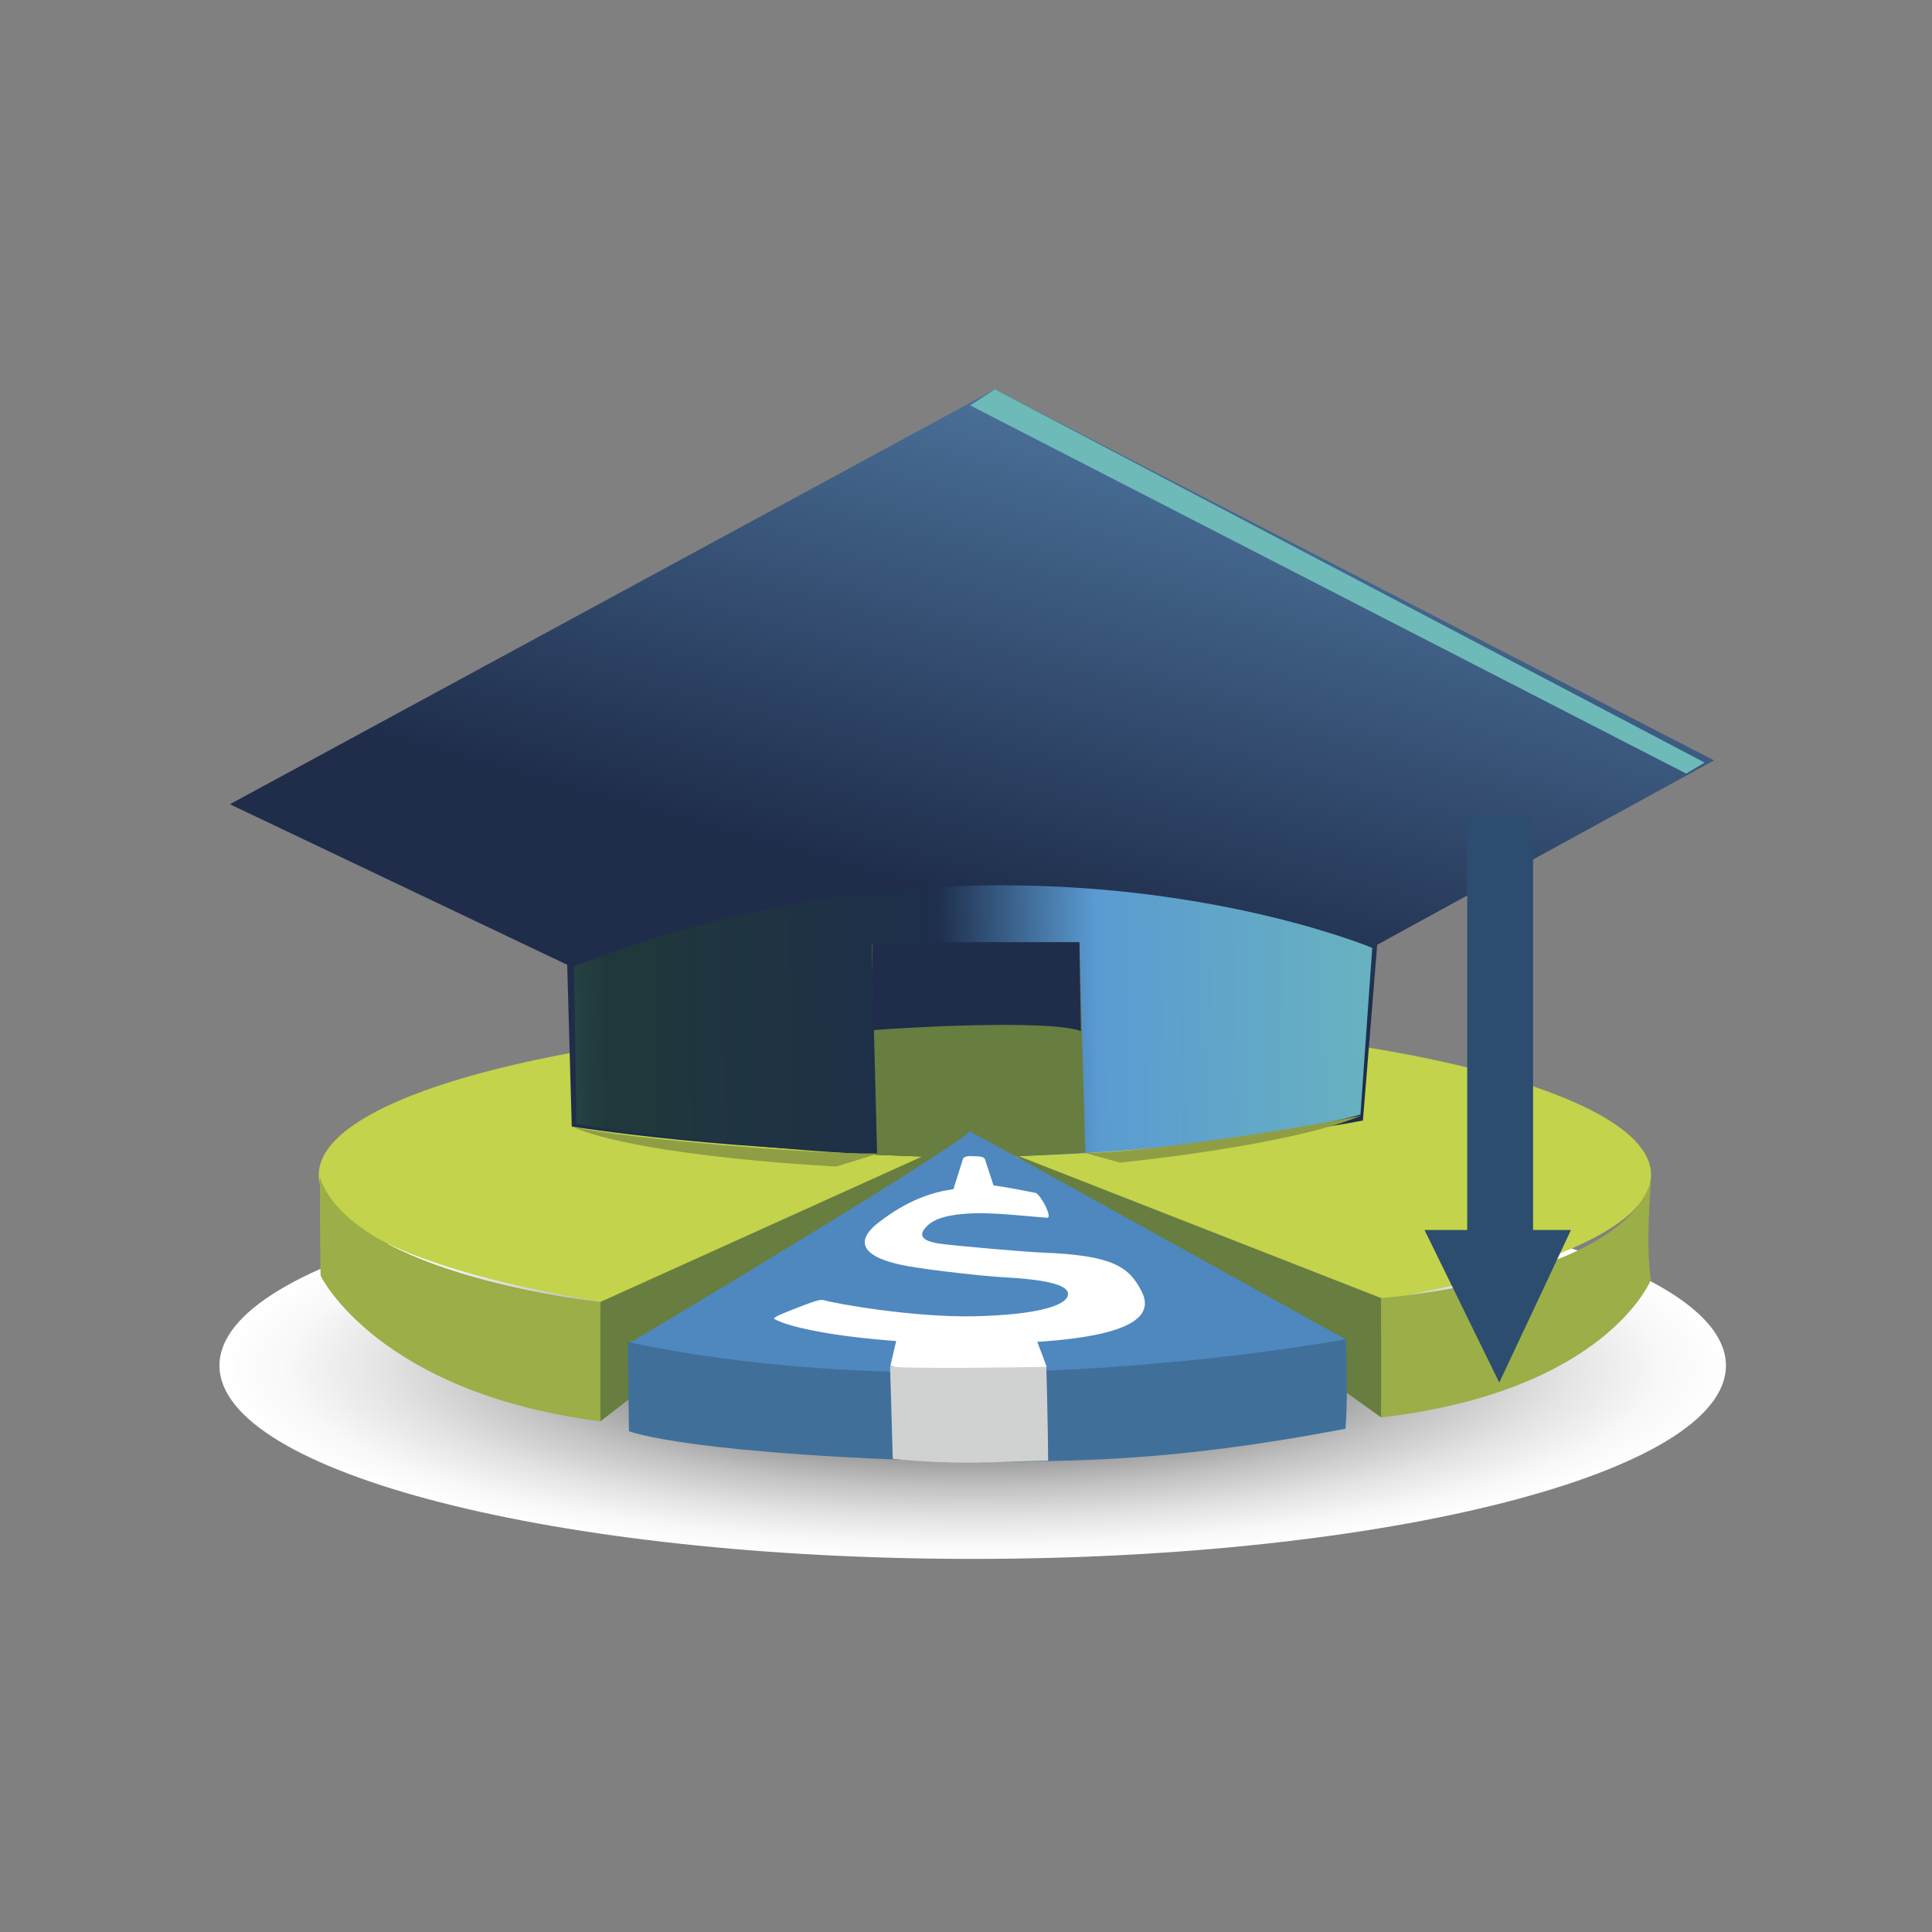 <svg xmlns="http://www.w3.org/2000/svg" xmlns:xlink="http://www.w3.org/1999/xlink" width="100" height="100" viewBox="0 0 100 100"><rect x="0" y="0" width="100" height="100" fill="#808080" stroke="none"/><defs><path id="a" d="M11.359 70.68c0 5.531 17.455 10.008 38.987 10.008 21.531 0 38.987-4.477 38.987-10.008 0-5.521-17.456-9.997-38.987-9.997-21.532 0-38.987 4.475-38.987 9.997"/></defs><clipPath id="b"><use xlink:href="#a" overflow="visible"/></clipPath><radialGradient id="c" cx="-438.729" cy="321.032" r="5.028" gradientTransform="matrix(7.754 0 0 -1.989 3452.387 709.314)" gradientUnits="userSpaceOnUse"><stop offset="0" stop-color="#030403"/><stop offset=".039" stop-color="#111211"/><stop offset=".248" stop-color="#585958"/><stop offset=".444" stop-color="#949494"/><stop offset=".623" stop-color="#c2c2c2"/><stop offset=".781" stop-color="#e3e3e3"/><stop offset=".912" stop-color="#f8f8f8"/><stop offset="1" stop-color="#fff"/></radialGradient><path clip-path="url(#b)" fill="url(#c)" d="M11.359 60.683h77.975v20.005H11.359z"/><path fill="#C3D34B" d="M85.458 60.806c0 4.447-15.437 8.049-34.476 8.049-19.051 0-34.483-3.602-34.483-8.049 0-4.444 15.433-8.053 34.483-8.053 19.039 0 34.476 3.608 34.476 8.053"/><defs><path id="d" d="M11.898 41.627l17.46 8.31.236 8.372s8.328 1.366 19.617 1.415c12.494.056 21.333-1.728 21.333-1.728l.74-9.095 17.436-9.543-37.226-19.206-39.596 21.475z"/></defs><clipPath id="e"><use xlink:href="#d" overflow="visible"/></clipPath><linearGradient id="f" gradientUnits="userSpaceOnUse" x1="-469.198" y1="541.07" x2="-464.173" y2="541.07" gradientTransform="scale(24.225 -24.225) rotate(74.282 126.345 578.65)"><stop offset="0" stop-color="#7ec1c4"/><stop offset=".286" stop-color="#1e2e4b"/><stop offset=".335" stop-color="#1e2e4b"/><stop offset=".363" stop-color="#1e2e4b"/><stop offset=".599" stop-color="#1f2d4b"/><stop offset="1" stop-color="#71ade0"/></linearGradient><path clip-path="url(#e)" fill="url(#f)" d="M1.564 56.874L17.537.12l81.517 22.942-15.97 56.753z"/><g><defs><path id="g" d="M29.709 50.032l.129 8.145s11.492 1.834 21.017 1.698c12.755-.184 19.564-2.187 19.564-2.187l.607-8.627s-7.725-3.237-19.182-3.237a60.242 60.242 0 0 0-22.135 4.208"/></defs><clipPath id="h"><use xlink:href="#g" overflow="visible"/></clipPath><linearGradient id="i" gradientUnits="userSpaceOnUse" x1="-458.416" y1="582.281" x2="-453.386" y2="582.281" gradientTransform="scale(-13.499 13.499) rotate(.935 35222.293 28037.864)"><stop offset="0" stop-color="#6dbab9"/><stop offset=".286" stop-color="#5a9bd2"/><stop offset=".407" stop-color="#1e2e4b"/><stop offset=".407" stop-color="#1e2e4b"/><stop offset=".659" stop-color="#20383a"/><stop offset="1" stop-color="#6dbab9"/></linearGradient><path clip-path="url(#h)" fill="url(#i)" d="M71.26 60.011l-41.533.675-.241-14.858 41.53-.68z"/></g><g><defs><path id="j" d="M50.215 20.982l37.061 19.059.955-.571-36.737-19.318z"/></defs><clipPath id="k"><use xlink:href="#j" overflow="visible"/></clipPath><linearGradient id="l" gradientUnits="userSpaceOnUse" x1="-457.515" y1="493.901" x2="-452.485" y2="493.901" gradientTransform="scale(7.682 -7.682) rotate(25.083 892.388 1303.99)"><stop offset="0" stop-color="#6dbab9"/><stop offset=".286" stop-color="#1e2e4b"/><stop offset=".335" stop-color="#1e2e4b"/><stop offset=".363" stop-color="#1e2e4b"/><stop offset=".659" stop-color="#1e2e4b"/><stop offset="1" stop-color="#6dbab9"/></linearGradient><path clip-path="url(#k)" fill="url(#l)" d="M42.582 23.726L81.401 5.557l14.467 30.911-38.815 18.168z"/></g><g><path fill="#687E40" d="M45.119 48.865h10.746l.313 10.803-5.983.311-4.795-.208z"/><path fill="#9BAE48" d="M31.077 73.566c-11.537-1.472-14.482-7.528-14.482-7.528s-.036-1.096-.036-5.101c1.722 5.111 14.518 6.451 14.518 6.451v6.178zM71.487 73.366C83.18 72 85.458 66.229 85.458 66.229s-.304-1.271 0-5.071c-1.718 5.119-13.971 6.029-13.971 6.029v6.179z"/><path fill="#8F9E45" d="M45.467 59.703l-2.174.676s-9.927-.473-13.687-2.055c2.841.623 12.824 1.447 15.861 1.379M56.126 59.668l1.842.507s8.744-.851 12.504-2.438c-2.841.618-11.724 2.002-14.346 1.931"/></g><g><defs><path id="m" d="M45.144 48.766c0 .447.044 4.556.036 4.556.964-.089 8.96-.591 10.766.043-.004-.052-.075-4.599-.075-4.599H45.144z"/></defs><clipPath id="n"><use xlink:href="#m" overflow="visible"/></clipPath><linearGradient id="o" gradientUnits="userSpaceOnUse" x1="-417.754" y1="555.176" x2="-412.724" y2="555.176" gradientTransform="scale(12.677 -12.677) rotate(-87.419 -498.048 56.37)"><stop offset="0" stop-color="#7ec1c4"/><stop offset=".286" stop-color="#1e2e4b"/><stop offset=".335" stop-color="#1e2e4b"/><stop offset=".363" stop-color="#1e2e4b"/><stop offset=".599" stop-color="#1f2d4b"/><stop offset="1" stop-color="#71ade0"/></linearGradient><path clip-path="url(#n)" fill="url(#o)" d="M55.921 48.277l.229 5.076-10.982.496-.232-5.077z"/></g><g><path fill="#2C4D6F" d="M75.943 42.292h3.409v24.144h-3.409z"/><path fill="#2C4D6F" d="M73.733 63.664h7.581l-3.712 7.896z"/><path fill="#687E40" d="M71.487 73.366L52.422 59.724l19.065 7.464zM31.077 73.566l19.346-14.922-19.346 8.745z"/><path fill="#4E88BF" d="M46.17 71.192c-4.447-.108-9.167-.879-13.618-1.655 0 0 16.505-9.838 17.644-10.974 2.27 1.207 19.518 10.799 19.518 10.799s-10.903 2.143-23.544 1.83"/><path fill="#40709A" d="M32.496 69.466l.056 4.612s3.037 1.247 18.291 1.613c4.823-.12 9.378.049 18.799-1.738.151-1.818.016-4.639.016-4.639s-19.974 3.797-37.162.152"/><path fill="#FFF" d="M49.843 59.991c.049-.165.353-.156.58-.145.224.004.507.004.56.164.188.583.275.847.442 1.347.792.107 1.604.276 2.18.388.114.024.347.359.507.672.152.323.248.622.08.615-.783-.056-2.758-.28-3.793-.231-.556.024-1.783.078-2.361.606-.551.5-.363.815.567.96.751.111 4.512.439 5.442.471 3.572.141 4.389.756 5.016 1.95.521.983.384 2.298-5.375 2.666.181.472.276.715.479 1.263.076.188-2.341.239-4.063.229-1.667-.016-4.052-.113-4.014-.276.125-.54.189-.791.297-1.259-3.401-.248-5.615-.743-6.302-1.139-.129-.077.464-.301 1.086-.544.623-.243 1.254-.5 1.446-.436.676.195 4.661.899 7.785.839 3.223-.071 4.691-.535 4.86-1.046.172-.536-.896-.844-3.35-.976-.863-.044-3.701-.352-4.931-.575-2.238-.399-2.861-1.2-1.519-2.247 1.546-1.198 2.81-1.582 3.889-1.738.157-.516.304-.959.492-1.558"/><path fill="#D0D2D2" d="M46.071 70.72l.139 4.788s1.624.201 4.045.201c1.178 0 2.385-.08 3.996-.104 0-1.45-.092-4.855-.092-4.855s-7.568.131-8.088-.03"/></g></svg>